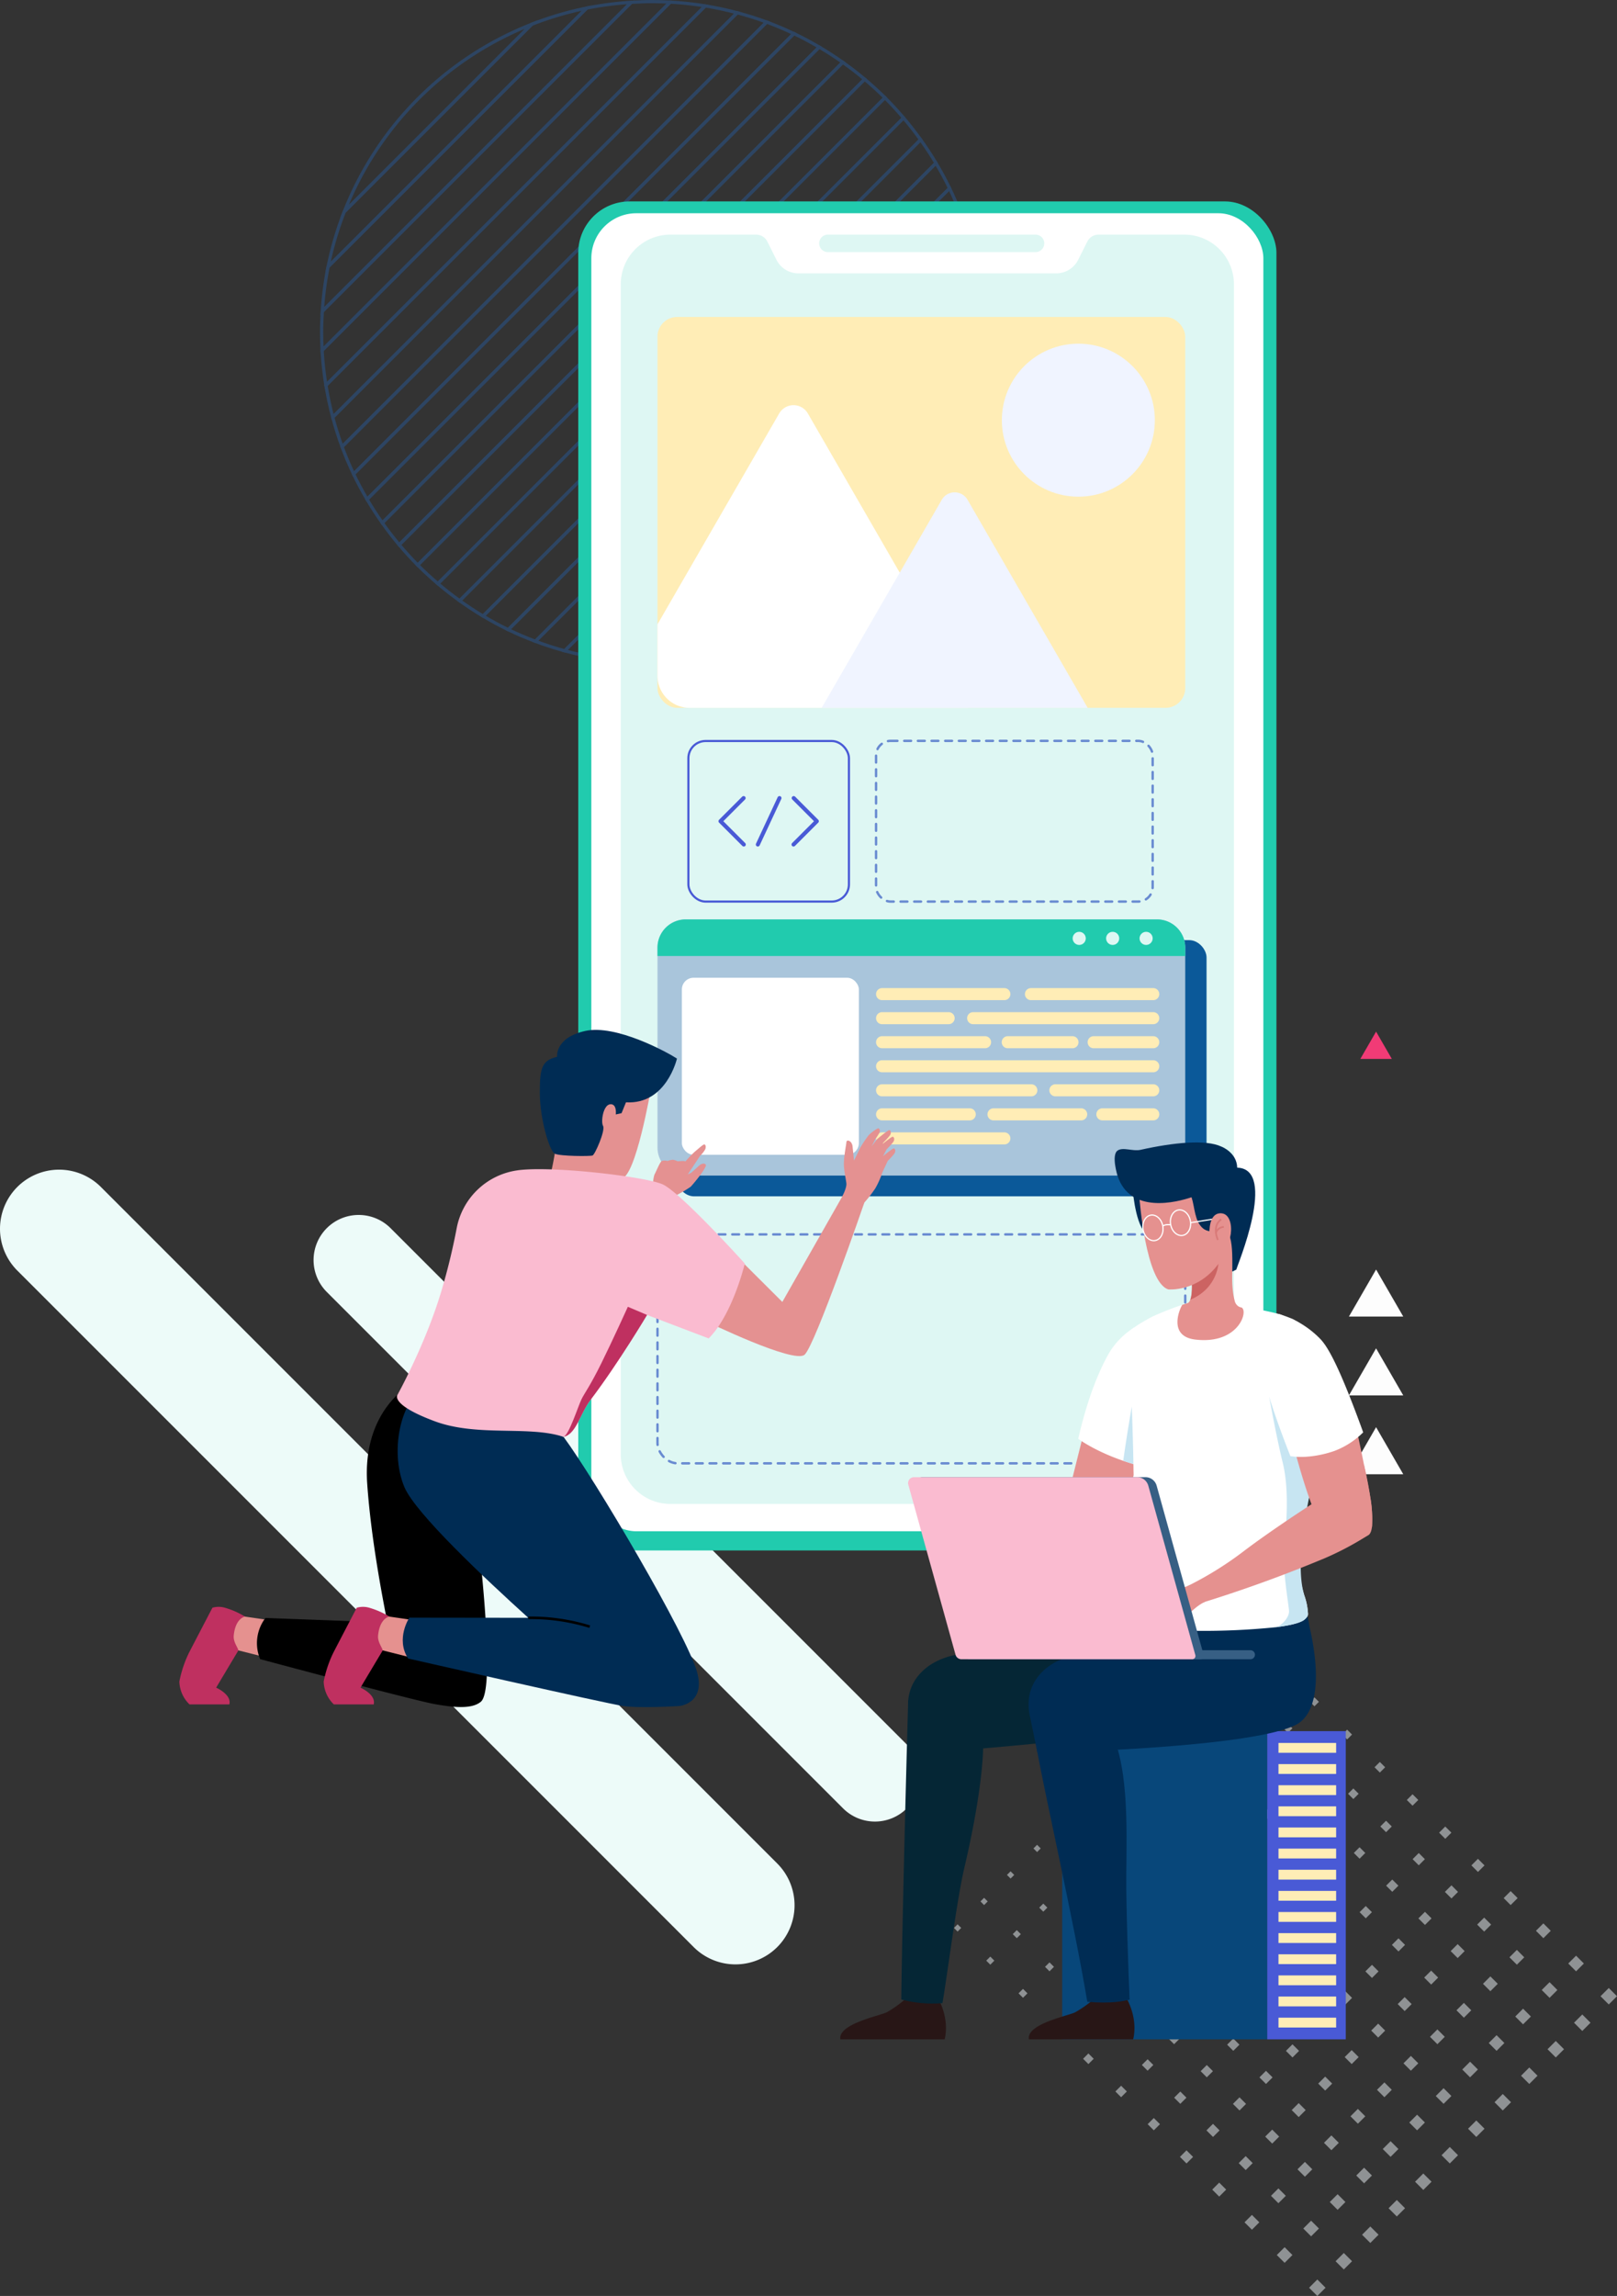 <svg xmlns="http://www.w3.org/2000/svg" width="543.966" height="772.205" viewBox="0 0 543.966 772.205">
  <rect x="0" y="0" width="543.966" height="772.205" fill="#333333" stroke="none"/>
  <g id="Grupo_895227" data-name="Grupo 895227" transform="translate(-138.345 -7651.828)">
    <g id="Grupo_895226" data-name="Grupo 895226">
      <g id="Grupo_880763" data-name="Grupo 880763" transform="translate(-756.655 6262.067)">
        <g id="Grupo_879317" data-name="Grupo 879317" transform="translate(895 2050.444) rotate(-90)">
          <path id="Trazado_601212" data-name="Trazado 601212" d="M261.467,33.937,33.937,261.467a19.878,19.878,0,0,1-28.114,0h0a19.88,19.88,0,0,1,0-28.114L233.352,5.823a19.88,19.88,0,0,1,28.114,0h0A19.88,19.88,0,0,1,261.467,33.937Z" fill="#edfbf9"/>
          <path id="Trazado_601213" data-name="Trazado 601213" d="M199.575,25.9,25.9,199.575a15.174,15.174,0,0,1-21.459,0h0a15.173,15.173,0,0,1,0-21.46L178.114,4.444a15.175,15.175,0,0,1,21.46,0h0A15.175,15.175,0,0,1,199.575,25.9Z" transform="translate(48.04 105.489)" fill="#edfbf9"/>
        </g>
        <g id="Grupo_873686" data-name="Grupo 873686" transform="translate(1003.192 1390.3)" opacity="0.502">
          <path id="Trazado_1" data-name="Trazado 1" d="M81.906-75.2-45.679,52.386q.886,5.472,2.293,10.756L92.662-72.906Q87.382-74.31,81.906-75.2Z" transform="translate(47.132 76.652)" fill="none" stroke="#275894" stroke-miterlimit="10" stroke-width="1.078"/>
          <path id="Trazado_2" data-name="Trazado 2" d="M92.853-72.715-43.195,63.333q1.344,5.054,3.134,9.915L102.768-69.581Q97.915-71.375,92.853-72.715Z" transform="translate(46.94 76.46)" fill="none" stroke="#275894" stroke-miterlimit="10" stroke-width="1.078"/>
          <path id="Trazado_3" data-name="Trazado 3" d="M137.61-48.491-18.971,108.09c1.984,2.357,4.054,4.639,6.226,6.823L144.433-42.265C142.249-44.436,139.967-46.507,137.61-48.491Z" transform="translate(45.073 74.593)" fill="none" stroke="#275894" stroke-miterlimit="10" stroke-width="1.078"/>
          <path id="Trazado_4" data-name="Trazado 4" d="M129.767-54.647l-154.9,154.9q2.694,3.8,5.682,7.367L137.135-48.966Q133.578-51.96,129.767-54.647Z" transform="translate(45.547 75.067)" fill="none" stroke="#275894" stroke-miterlimit="10" stroke-width="1.078"/>
          <path id="Trazado_5" data-name="Trazado 5" d="M112.528-65.12-35.6,83.008c1.387,2.913,2.911,5.746,4.537,8.512l152.1-152.1C118.274-62.209,115.44-63.733,112.528-65.12Z" transform="translate(46.355 75.875)" fill="none" stroke="#275894" stroke-miterlimit="10" stroke-width="1.078"/>
          <path id="Trazado_6" data-name="Trazado 6" d="M121.419-60.2-30.684,91.9q2.4,4.077,5.128,7.921l154.9-154.9Q125.495-57.8,121.419-60.2Z" transform="translate(45.976 75.496)" fill="none" stroke="#275894" stroke-miterlimit="10" stroke-width="1.078"/>
          <path id="Trazado_7" data-name="Trazado 7" d="M103.03-69.319-39.8,73.51q1.735,4.692,3.875,9.174L112.2-65.444Q107.723-67.577,103.03-69.319Z" transform="translate(46.678 76.198)" fill="none" stroke="#275894" stroke-miterlimit="10" stroke-width="1.078"/>
          <path id="Trazado_8" data-name="Trazado 8" d="M-38.97-5.484l63-63A111.455,111.455,0,0,0-38.97-5.484Z" transform="translate(46.614 76.134)" fill="none" stroke="#275894" stroke-miterlimit="10" stroke-width="1.078"/>
          <path id="Trazado_9" data-name="Trazado 9" d="M23.579-68.945l-63,63a110.174,110.174,0,0,0-5.459,18.508L42.088-74.4A110.213,110.213,0,0,0,23.579-68.945Z" transform="translate(47.07 76.59)" fill="none" stroke="#275894" stroke-miterlimit="10" stroke-width="1.078"/>
          <path id="Trazado_10" data-name="Trazado 10" d="M70.028-76.583-47.064,40.508A111.431,111.431,0,0,0-45.786,52.28L81.8-75.306A111.459,111.459,0,0,0,70.028-76.583Z" transform="translate(47.238 76.758)" fill="none" stroke="#275894" stroke-miterlimit="10" stroke-width="1.078"/>
          <path id="Trazado_11" data-name="Trazado 11" d="M63.9-76.773c-2.353,0-4.682.1-7,.242L-47.011,27.378c-.144,2.317-.242,4.646-.242,7,0,2.053.065,4.09.174,6.116L70.013-76.6C67.987-76.707,65.95-76.773,63.9-76.773Z" transform="translate(47.253 76.773)" fill="none" stroke="#275894" stroke-miterlimit="10" stroke-width="1.078"/>
          <path id="Trazado_12" data-name="Trazado 12" d="M41.925-74.567-45.047,12.405A111.2,111.2,0,0,0-46.991,27.4L56.917-76.511A111.347,111.347,0,0,0,41.925-74.567Z" transform="translate(47.233 76.753)" fill="none" stroke="#275894" stroke-miterlimit="10" stroke-width="1.078"/>
          <path id="Trazado_13" data-name="Trazado 13" d="M181.176,23.422,52.941,151.656a111.246,111.246,0,0,0,11.7,1.353L182.529,35.118A111.193,111.193,0,0,0,181.176,23.422Z" transform="translate(39.529 69.049)" fill="none" stroke="#275894" stroke-miterlimit="10" stroke-width="1.078"/>
          <path id="Trazado_14" data-name="Trazado 14" d="M183.747,43.078c0-2.348-.1-4.672-.241-6.983L65.614,153.986c2.312.144,4.636.241,6.983.241,2.011,0,4.006-.06,5.991-.165L183.582,49.068C183.687,47.084,183.747,45.088,183.747,43.078Z" transform="translate(38.552 68.072)" fill="none" stroke="#275894" stroke-miterlimit="10" stroke-width="1.078"/>
          <path id="Trazado_15" data-name="Trazado 15" d="M184.665,50.152,79.671,155.145a111.2,111.2,0,0,0,14.866-1.817l88.311-88.31A111.374,111.374,0,0,0,184.665,50.152Z" transform="translate(37.469 66.989)" fill="none" stroke="#275894" stroke-miterlimit="10" stroke-width="1.078"/>
          <path id="Trazado_16" data-name="Trazado 16" d="M184.09,66.26,95.779,154.57a110.257,110.257,0,0,0,18.1-5.056l65.15-65.149A110.459,110.459,0,0,0,184.09,66.26Z" transform="translate(36.227 65.747)" fill="none" stroke="#275894" stroke-miterlimit="10" stroke-width="1.078"/>
          <path id="Trazado_17" data-name="Trazado 17" d="M180.546,85.877,115.4,151.026A111.463,111.463,0,0,0,180.546,85.877Z" transform="translate(34.715 64.235)" fill="none" stroke="#275894" stroke-miterlimit="10" stroke-width="1.078"/>
          <path id="Trazado_18" data-name="Trazado 18" d="M177.925,11.837,41.357,148.406q5.248,1.434,10.691,2.357L180.283,22.529Q179.363,17.088,177.925,11.837Z" transform="translate(40.422 69.942)" fill="none" stroke="#275894" stroke-miterlimit="10" stroke-width="1.078"/>
          <path id="Trazado_19" data-name="Trazado 19" d="M158.118-26.455,3.065,128.6c2.549,1.829,5.17,3.562,7.874,5.175L163.293-18.581C161.681-21.285,159.947-23.906,158.118-26.455Z" transform="translate(43.374 72.894)" fill="none" stroke="#275894" stroke-miterlimit="10" stroke-width="1.078"/>
          <path id="Trazado_20" data-name="Trazado 20" d="M151.779-34.388-4.869,122.26q3.537,3.012,7.322,5.727L157.507-27.067Q154.792-30.849,151.779-34.388Z" transform="translate(43.986 73.506)" fill="none" stroke="#275894" stroke-miterlimit="10" stroke-width="1.078"/>
          <path id="Trazado_21" data-name="Trazado 21" d="M173.91,1.157,30.676,144.39q4.826,1.822,9.858,3.192L177.1,11.014Q175.728,5.987,173.91,1.157Z" transform="translate(41.246 70.766)" fill="none" stroke="#275894" stroke-miterlimit="10" stroke-width="1.078"/>
          <path id="Trazado_22" data-name="Trazado 22" d="M144.953-41.745-12.225,115.433c2.17,2.184,4.445,4.262,6.789,6.26L151.212-34.955C149.214-37.3,147.136-39.574,144.953-41.745Z" transform="translate(44.553 74.073)" fill="none" stroke="#275894" stroke-miterlimit="10" stroke-width="1.078"/>
          <path id="Trazado_23" data-name="Trazado 23" d="M169.237-8.746,20.773,139.717c2.973,1.44,6.027,2.735,9.14,3.909L173.147.394C171.972-2.72,170.676-5.774,169.237-8.746Z" transform="translate(42.009 71.529)" fill="none" stroke="#275894" stroke-miterlimit="10" stroke-width="1.078"/>
          <path id="Trazado_24" data-name="Trazado 24" d="M163.951-17.923,11.6,134.431c2.75,1.641,5.571,3.177,8.469,4.58L168.53-9.453C167.127-12.352,165.591-15.172,163.951-17.923Z" transform="translate(42.716 72.236)" fill="none" stroke="#275894" stroke-miterlimit="10" stroke-width="1.078"/>
        </g>
        <g id="Grupo_873687" data-name="Grupo 873687" transform="translate(1215.92 1938.92)">
          <g id="Grupo_68" data-name="Grupo 68" transform="translate(98.044 0)">
            <g id="Grupo_67" data-name="Grupo 67" transform="translate(0)">
              <rect id="Rectángulo_193" data-name="Rectángulo 193" width="3.921" height="3.921" transform="translate(119.458 122.23) rotate(-44.999)" fill="#8f9294"/>
              <rect id="Rectángulo_194" data-name="Rectángulo 194" width="3.721" height="3.721" transform="translate(108.598 111.229) rotate(-45)" fill="#8f9294"/>
              <rect id="Rectángulo_195" data-name="Rectángulo 195" width="3.521" height="3.521" transform="translate(97.738 100.228) rotate(-45)" fill="#8f9294"/>
              <rect id="Rectángulo_196" data-name="Rectángulo 196" width="3.322" height="3.322" transform="matrix(0.707, -0.707, 0.707, 0.707, 86.878, 89.227)" fill="#8f9294"/>
              <rect id="Rectángulo_197" data-name="Rectángulo 197" width="3.122" height="3.122" transform="translate(76.019 78.226) rotate(-45)" fill="#8f9294"/>
              <rect id="Rectángulo_198" data-name="Rectángulo 198" width="2.922" height="2.922" transform="matrix(0.707, -0.707, 0.707, 0.707, 65.159, 67.225)" fill="#8f9294"/>
              <rect id="Rectángulo_199" data-name="Rectángulo 199" width="2.723" height="2.723" transform="translate(54.299 56.224) rotate(-45)" fill="#8f9294"/>
              <rect id="Rectángulo_200" data-name="Rectángulo 200" width="2.523" height="2.523" transform="translate(43.439 45.223) rotate(-45.001)" fill="#8f9294"/>
              <rect id="Rectángulo_201" data-name="Rectángulo 201" width="2.324" height="2.324" transform="translate(32.579 34.222) rotate(-45)" fill="#8f9294"/>
              <rect id="Rectángulo_202" data-name="Rectángulo 202" width="2.124" height="2.124" transform="matrix(0.707, -0.707, 0.707, 0.707, 21.72, 23.222)" fill="#8f9294"/>
              <rect id="Rectángulo_203" data-name="Rectángulo 203" width="1.924" height="1.924" transform="translate(10.86 12.221) rotate(-45)" fill="#8f9294"/>
              <rect id="Rectángulo_204" data-name="Rectángulo 204" width="1.725" height="1.725" transform="matrix(0.707, -0.707, 0.707, 0.707, 0, 1.22)" fill="#8f9294"/>
            </g>
          </g>
          <g id="Grupo_70" data-name="Grupo 70" transform="translate(89.131 8.913)">
            <g id="Grupo_69" data-name="Grupo 69" transform="translate(0 0)">
              <rect id="Rectángulo_205" data-name="Rectángulo 205" width="3.921" height="3.921" transform="translate(119.458 122.23) rotate(-44.999)" fill="#8f9294"/>
              <rect id="Rectángulo_206" data-name="Rectángulo 206" width="3.721" height="3.721" transform="translate(108.598 111.229) rotate(-45)" fill="#8f9294"/>
              <rect id="Rectángulo_207" data-name="Rectángulo 207" width="3.521" height="3.521" transform="translate(97.738 100.228) rotate(-44.999)" fill="#8f9294"/>
              <rect id="Rectángulo_208" data-name="Rectángulo 208" width="3.322" height="3.322" transform="translate(86.878 89.227) rotate(-45)" fill="#8f9294"/>
              <rect id="Rectángulo_209" data-name="Rectángulo 209" width="3.122" height="3.122" transform="translate(76.019 78.226) rotate(-45)" fill="#8f9294"/>
              <rect id="Rectángulo_210" data-name="Rectángulo 210" width="2.922" height="2.922" transform="translate(65.159 67.225) rotate(-45)" fill="#8f9294"/>
              <rect id="Rectángulo_211" data-name="Rectángulo 211" width="2.723" height="2.723" transform="translate(54.299 56.224) rotate(-45)" fill="#8f9294"/>
              <rect id="Rectángulo_212" data-name="Rectángulo 212" width="2.523" height="2.523" transform="translate(43.439 45.223) rotate(-45)" fill="#8f9294"/>
              <rect id="Rectángulo_213" data-name="Rectángulo 213" width="2.324" height="2.324" transform="translate(32.579 34.222) rotate(-45)" fill="#8f9294"/>
              <rect id="Rectángulo_214" data-name="Rectángulo 214" width="2.124" height="2.124" transform="translate(21.72 23.221) rotate(-45)" fill="#8f9294"/>
              <rect id="Rectángulo_215" data-name="Rectángulo 215" width="1.924" height="1.924" transform="translate(10.86 12.221) rotate(-45)" fill="#8f9294"/>
              <rect id="Rectángulo_216" data-name="Rectángulo 216" width="1.725" height="1.725" transform="matrix(0.707, -0.707, 0.707, 0.707, 0, 1.22)" fill="#8f9294"/>
            </g>
          </g>
          <g id="Grupo_72" data-name="Grupo 72" transform="translate(80.218 17.826)">
            <g id="Grupo_71" data-name="Grupo 71" transform="translate(0 0)">
              <rect id="Rectángulo_217" data-name="Rectángulo 217" width="3.921" height="3.921" transform="translate(119.458 122.23) rotate(-44.999)" fill="#8f9294"/>
              <rect id="Rectángulo_218" data-name="Rectángulo 218" width="3.721" height="3.721" transform="translate(108.598 111.229) rotate(-44.999)" fill="#8f9294"/>
              <rect id="Rectángulo_219" data-name="Rectángulo 219" width="3.521" height="3.521" transform="translate(97.738 100.228) rotate(-44.999)" fill="#8f9294"/>
              <rect id="Rectángulo_220" data-name="Rectángulo 220" width="3.322" height="3.322" transform="matrix(0.707, -0.707, 0.707, 0.707, 86.878, 89.227)" fill="#8f9294"/>
              <rect id="Rectángulo_221" data-name="Rectángulo 221" width="3.122" height="3.122" transform="translate(76.019 78.226) rotate(-44.999)" fill="#8f9294"/>
              <rect id="Rectángulo_222" data-name="Rectángulo 222" width="2.923" height="2.923" transform="matrix(0.707, -0.707, 0.707, 0.707, 65.159, 67.225)" fill="#8f9294"/>
              <rect id="Rectángulo_223" data-name="Rectángulo 223" width="2.723" height="2.723" transform="matrix(0.707, -0.707, 0.707, 0.707, 54.299, 56.224)" fill="#8f9294"/>
              <rect id="Rectángulo_224" data-name="Rectángulo 224" width="2.523" height="2.523" transform="translate(43.439 45.223) rotate(-44.999)" fill="#8f9294"/>
              <rect id="Rectángulo_225" data-name="Rectángulo 225" width="2.324" height="2.324" transform="translate(32.579 34.222) rotate(-45)" fill="#8f9294"/>
              <rect id="Rectángulo_226" data-name="Rectángulo 226" width="2.124" height="2.124" transform="translate(21.72 23.221) rotate(-44.998)" fill="#8f9294"/>
              <rect id="Rectángulo_227" data-name="Rectángulo 227" width="1.924" height="1.924" transform="translate(10.86 12.221) rotate(-45)" fill="#8f9294"/>
              <rect id="Rectángulo_228" data-name="Rectángulo 228" width="1.725" height="1.725" transform="matrix(0.707, -0.707, 0.707, 0.707, 0, 1.22)" fill="#8f9294"/>
            </g>
          </g>
          <g id="Grupo_74" data-name="Grupo 74" transform="translate(71.305 26.739)">
            <g id="Grupo_73" data-name="Grupo 73" transform="translate(0 0)">
              <rect id="Rectángulo_229" data-name="Rectángulo 229" width="3.921" height="3.921" transform="translate(119.458 122.23) rotate(-45.001)" fill="#8f9294"/>
              <rect id="Rectángulo_230" data-name="Rectángulo 230" width="3.721" height="3.721" transform="translate(108.598 111.229) rotate(-45.001)" fill="#8f9294"/>
              <rect id="Rectángulo_231" data-name="Rectángulo 231" width="3.521" height="3.521" transform="translate(97.738 100.228) rotate(-45)" fill="#8f9294"/>
              <rect id="Rectángulo_232" data-name="Rectángulo 232" width="3.322" height="3.322" transform="matrix(0.707, -0.707, 0.707, 0.707, 86.878, 89.227)" fill="#8f9294"/>
              <rect id="Rectángulo_233" data-name="Rectángulo 233" width="3.122" height="3.122" transform="translate(76.019 78.226) rotate(-45)" fill="#8f9294"/>
              <rect id="Rectángulo_234" data-name="Rectángulo 234" width="2.923" height="2.923" transform="matrix(0.707, -0.707, 0.707, 0.707, 65.159, 67.225)" fill="#8f9294"/>
              <rect id="Rectángulo_235" data-name="Rectángulo 235" width="2.723" height="2.723" transform="translate(54.299 56.224) rotate(-45)" fill="#8f9294"/>
              <rect id="Rectángulo_236" data-name="Rectángulo 236" width="2.523" height="2.523" transform="translate(43.439 45.223) rotate(-45.001)" fill="#8f9294"/>
              <rect id="Rectángulo_237" data-name="Rectángulo 237" width="2.324" height="2.324" transform="translate(32.579 34.222) rotate(-45)" fill="#8f9294"/>
              <rect id="Rectángulo_238" data-name="Rectángulo 238" width="2.124" height="2.124" transform="translate(21.72 23.221) rotate(-45)" fill="#8f9294"/>
              <rect id="Rectángulo_239" data-name="Rectángulo 239" width="1.924" height="1.924" transform="translate(10.86 12.221) rotate(-45)" fill="#8f9294"/>
              <rect id="Rectángulo_240" data-name="Rectángulo 240" width="1.725" height="1.725" transform="translate(0 1.22) rotate(-44.998)" fill="#8f9294"/>
            </g>
          </g>
          <g id="Grupo_76" data-name="Grupo 76" transform="translate(62.392 35.653)">
            <g id="Grupo_75" data-name="Grupo 75" transform="translate(0 0)">
              <rect id="Rectángulo_241" data-name="Rectángulo 241" width="3.921" height="3.921" transform="translate(119.458 122.23) rotate(-45.001)" fill="#8f9294"/>
              <rect id="Rectángulo_242" data-name="Rectángulo 242" width="3.721" height="3.721" transform="translate(108.598 111.229) rotate(-45.001)" fill="#8f9294"/>
              <rect id="Rectángulo_243" data-name="Rectángulo 243" width="3.521" height="3.521" transform="translate(97.738 100.228) rotate(-45)" fill="#8f9294"/>
              <rect id="Rectángulo_244" data-name="Rectángulo 244" width="3.322" height="3.322" transform="matrix(0.707, -0.707, 0.707, 0.707, 86.878, 89.227)" fill="#8f9294"/>
              <rect id="Rectángulo_245" data-name="Rectángulo 245" width="3.122" height="3.122" transform="translate(76.019 78.226) rotate(-45)" fill="#8f9294"/>
              <rect id="Rectángulo_246" data-name="Rectángulo 246" width="2.923" height="2.923" transform="translate(65.159 67.225) rotate(-45.001)" fill="#8f9294"/>
              <rect id="Rectángulo_247" data-name="Rectángulo 247" width="2.723" height="2.723" transform="translate(54.299 56.224) rotate(-45)" fill="#8f9294"/>
              <rect id="Rectángulo_248" data-name="Rectángulo 248" width="2.523" height="2.523" transform="translate(43.439 45.223) rotate(-45.001)" fill="#8f9294"/>
              <rect id="Rectángulo_249" data-name="Rectángulo 249" width="2.324" height="2.324" transform="translate(32.579 34.222) rotate(-45)" fill="#8f9294"/>
              <rect id="Rectángulo_250" data-name="Rectángulo 250" width="2.124" height="2.124" transform="matrix(0.707, -0.707, 0.707, 0.707, 21.72, 23.222)" fill="#8f9294"/>
              <rect id="Rectángulo_251" data-name="Rectángulo 251" width="1.924" height="1.924" transform="translate(10.86 12.22) rotate(-45)" fill="#8f9294"/>
              <rect id="Rectángulo_252" data-name="Rectángulo 252" width="1.725" height="1.725" transform="matrix(0.707, -0.707, 0.707, 0.707, 0, 1.22)" fill="#8f9294"/>
            </g>
          </g>
          <g id="Grupo_78" data-name="Grupo 78" transform="translate(53.479 44.566)">
            <g id="Grupo_77" data-name="Grupo 77" transform="translate(0 0)">
              <rect id="Rectángulo_253" data-name="Rectángulo 253" width="3.921" height="3.921" transform="translate(119.458 122.23) rotate(-45)" fill="#8f9294"/>
              <rect id="Rectángulo_254" data-name="Rectángulo 254" width="3.721" height="3.721" transform="translate(108.598 111.229) rotate(-45)" fill="#8f9294"/>
              <rect id="Rectángulo_255" data-name="Rectángulo 255" width="3.521" height="3.521" transform="translate(97.738 100.228) rotate(-45.001)" fill="#8f9294"/>
              <rect id="Rectángulo_256" data-name="Rectángulo 256" width="3.322" height="3.322" transform="matrix(0.707, -0.707, 0.707, 0.707, 86.878, 89.227)" fill="#8f9294"/>
              <rect id="Rectángulo_257" data-name="Rectángulo 257" width="3.122" height="3.122" transform="matrix(0.707, -0.707, 0.707, 0.707, 76.019, 78.226)" fill="#8f9294"/>
              <rect id="Rectángulo_258" data-name="Rectángulo 258" width="2.922" height="2.922" transform="matrix(0.707, -0.707, 0.707, 0.707, 65.159, 67.225)" fill="#8f9294"/>
              <rect id="Rectángulo_259" data-name="Rectángulo 259" width="2.723" height="2.723" transform="translate(54.299 56.224) rotate(-45)" fill="#8f9294"/>
              <rect id="Rectángulo_260" data-name="Rectángulo 260" width="2.523" height="2.523" transform="translate(43.439 45.223) rotate(-45.001)" fill="#8f9294"/>
              <rect id="Rectángulo_261" data-name="Rectángulo 261" width="2.324" height="2.324" transform="translate(32.579 34.222) rotate(-45)" fill="#8f9294"/>
              <rect id="Rectángulo_262" data-name="Rectángulo 262" width="2.124" height="2.124" transform="matrix(0.707, -0.707, 0.707, 0.707, 21.72, 23.221)" fill="#8f9294"/>
              <rect id="Rectángulo_263" data-name="Rectángulo 263" width="1.924" height="1.924" transform="translate(10.86 12.221) rotate(-45)" fill="#8f9294"/>
              <rect id="Rectángulo_264" data-name="Rectángulo 264" width="1.725" height="1.725" transform="matrix(0.707, -0.707, 0.707, 0.707, 0, 1.22)" fill="#8f9294"/>
            </g>
          </g>
          <g id="Grupo_80" data-name="Grupo 80" transform="translate(44.566 53.479)">
            <g id="Grupo_79" data-name="Grupo 79" transform="translate(0 0)">
              <rect id="Rectángulo_265" data-name="Rectángulo 265" width="3.921" height="3.921" transform="translate(119.458 122.23) rotate(-44.999)" fill="#8f9294"/>
              <rect id="Rectángulo_266" data-name="Rectángulo 266" width="3.721" height="3.721" transform="translate(108.598 111.229) rotate(-45)" fill="#8f9294"/>
              <rect id="Rectángulo_267" data-name="Rectángulo 267" width="3.521" height="3.521" transform="translate(97.738 100.228) rotate(-44.999)" fill="#8f9294"/>
              <rect id="Rectángulo_268" data-name="Rectángulo 268" width="3.322" height="3.322" transform="translate(86.878 89.227) rotate(-45)" fill="#8f9294"/>
              <rect id="Rectángulo_269" data-name="Rectángulo 269" width="3.122" height="3.122" transform="translate(76.018 78.226) rotate(-44.999)" fill="#8f9294"/>
              <rect id="Rectángulo_270" data-name="Rectángulo 270" width="2.922" height="2.922" transform="matrix(0.707, -0.707, 0.707, 0.707, 65.159, 67.225)" fill="#8f9294"/>
              <rect id="Rectángulo_271" data-name="Rectángulo 271" width="2.723" height="2.723" transform="matrix(0.707, -0.707, 0.707, 0.707, 54.299, 56.224)" fill="#8f9294"/>
              <rect id="Rectángulo_272" data-name="Rectángulo 272" width="2.523" height="2.523" transform="translate(43.439 45.223) rotate(-45.001)" fill="#8f9294"/>
              <rect id="Rectángulo_273" data-name="Rectángulo 273" width="2.324" height="2.324" transform="translate(32.579 34.222) rotate(-45)" fill="#8f9294"/>
              <rect id="Rectángulo_274" data-name="Rectángulo 274" width="2.124" height="2.124" transform="translate(21.72 23.221) rotate(-45.002)" fill="#8f9294"/>
              <rect id="Rectángulo_275" data-name="Rectángulo 275" width="1.924" height="1.924" transform="translate(10.86 12.221) rotate(-45)" fill="#8f9294"/>
              <rect id="Rectángulo_276" data-name="Rectángulo 276" width="1.725" height="1.725" transform="matrix(0.707, -0.707, 0.707, 0.707, 0, 1.22)" fill="#8f9294"/>
            </g>
          </g>
          <g id="Grupo_82" data-name="Grupo 82" transform="translate(35.652 62.392)">
            <g id="Grupo_81" data-name="Grupo 81" transform="translate(0 0)">
              <rect id="Rectángulo_277" data-name="Rectángulo 277" width="3.921" height="3.921" transform="translate(119.458 122.23) rotate(-44.999)" fill="#8f9294"/>
              <rect id="Rectángulo_278" data-name="Rectángulo 278" width="3.721" height="3.721" transform="translate(108.598 111.229) rotate(-45)" fill="#8f9294"/>
              <rect id="Rectángulo_279" data-name="Rectángulo 279" width="3.521" height="3.521" transform="translate(97.738 100.228) rotate(-44.999)" fill="#8f9294"/>
              <rect id="Rectángulo_280" data-name="Rectángulo 280" width="3.322" height="3.322" transform="translate(86.878 89.227) rotate(-45)" fill="#8f9294"/>
              <rect id="Rectángulo_281" data-name="Rectángulo 281" width="3.122" height="3.122" transform="translate(76.019 78.226) rotate(-44.999)" fill="#8f9294"/>
              <rect id="Rectángulo_282" data-name="Rectángulo 282" width="2.922" height="2.922" transform="translate(65.159 67.225) rotate(-45)" fill="#8f9294"/>
              <rect id="Rectángulo_283" data-name="Rectángulo 283" width="2.723" height="2.723" transform="matrix(0.707, -0.707, 0.707, 0.707, 54.299, 56.224)" fill="#8f9294"/>
              <rect id="Rectángulo_284" data-name="Rectángulo 284" width="2.523" height="2.523" transform="translate(43.439 45.223) rotate(-45)" fill="#8f9294"/>
              <rect id="Rectángulo_285" data-name="Rectángulo 285" width="2.324" height="2.324" transform="translate(32.579 34.222) rotate(-45)" fill="#8f9294"/>
              <rect id="Rectángulo_286" data-name="Rectángulo 286" width="2.124" height="2.124" transform="translate(21.72 23.221) rotate(-45)" fill="#8f9294"/>
              <rect id="Rectángulo_287" data-name="Rectángulo 287" width="1.924" height="1.924" transform="translate(10.86 12.221) rotate(-45)" fill="#8f9294"/>
              <rect id="Rectángulo_288" data-name="Rectángulo 288" width="1.725" height="1.725" transform="matrix(0.707, -0.707, 0.707, 0.707, 0, 1.22)" fill="#8f9294"/>
            </g>
          </g>
          <g id="Grupo_84" data-name="Grupo 84" transform="translate(26.739 71.305)">
            <g id="Grupo_83" data-name="Grupo 83" transform="translate(0 0)">
              <rect id="Rectángulo_289" data-name="Rectángulo 289" width="3.921" height="3.921" transform="translate(119.458 122.23) rotate(-44.999)" fill="#8f9294"/>
              <rect id="Rectángulo_290" data-name="Rectángulo 290" width="3.721" height="3.721" transform="translate(108.598 111.229) rotate(-44.999)" fill="#8f9294"/>
              <rect id="Rectángulo_291" data-name="Rectángulo 291" width="3.521" height="3.521" transform="translate(97.738 100.228) rotate(-44.999)" fill="#8f9294"/>
              <rect id="Rectángulo_292" data-name="Rectángulo 292" width="3.322" height="3.322" transform="matrix(0.707, -0.707, 0.707, 0.707, 86.878, 89.227)" fill="#8f9294"/>
              <rect id="Rectángulo_293" data-name="Rectángulo 293" width="3.122" height="3.122" transform="translate(76.019 78.226) rotate(-44.999)" fill="#8f9294"/>
              <rect id="Rectángulo_294" data-name="Rectángulo 294" width="2.923" height="2.923" transform="matrix(0.707, -0.707, 0.707, 0.707, 65.159, 67.225)" fill="#8f9294"/>
              <rect id="Rectángulo_295" data-name="Rectángulo 295" width="2.723" height="2.723" transform="matrix(0.707, -0.707, 0.707, 0.707, 54.299, 56.224)" fill="#8f9294"/>
              <rect id="Rectángulo_296" data-name="Rectángulo 296" width="2.523" height="2.523" transform="translate(43.439 45.223) rotate(-44.999)" fill="#8f9294"/>
              <rect id="Rectángulo_297" data-name="Rectángulo 297" width="2.324" height="2.324" transform="matrix(0.707, -0.707, 0.707, 0.707, 32.579, 34.222)" fill="#8f9294"/>
              <rect id="Rectángulo_298" data-name="Rectángulo 298" width="2.124" height="2.124" transform="translate(21.72 23.221) rotate(-44.998)" fill="#8f9294"/>
              <rect id="Rectángulo_299" data-name="Rectángulo 299" width="1.924" height="1.924" transform="translate(10.86 12.22) rotate(-44.998)" fill="#8f9294"/>
              <rect id="Rectángulo_300" data-name="Rectángulo 300" width="1.725" height="1.725" transform="translate(0 1.22) rotate(-44.998)" fill="#8f9294"/>
            </g>
          </g>
          <g id="Grupo_86" data-name="Grupo 86" transform="translate(17.826 80.218)">
            <g id="Grupo_85" data-name="Grupo 85" transform="translate(0 0)">
              <rect id="Rectángulo_301" data-name="Rectángulo 301" width="3.921" height="3.921" transform="matrix(0.707, -0.707, 0.707, 0.707, 119.458, 122.23)" fill="#8f9294"/>
              <rect id="Rectángulo_302" data-name="Rectángulo 302" width="3.721" height="3.721" transform="translate(108.598 111.229) rotate(-45.001)" fill="#8f9294"/>
              <rect id="Rectángulo_303" data-name="Rectángulo 303" width="3.521" height="3.521" transform="translate(97.738 100.228) rotate(-45.001)" fill="#8f9294"/>
              <rect id="Rectángulo_304" data-name="Rectángulo 304" width="3.322" height="3.322" transform="matrix(0.707, -0.707, 0.707, 0.707, 86.878, 89.227)" fill="#8f9294"/>
              <rect id="Rectángulo_305" data-name="Rectángulo 305" width="3.122" height="3.122" transform="translate(76.019 78.226) rotate(-45)" fill="#8f9294"/>
              <rect id="Rectángulo_306" data-name="Rectángulo 306" width="2.923" height="2.923" transform="translate(65.159 67.225) rotate(-45.001)" fill="#8f9294"/>
              <rect id="Rectángulo_307" data-name="Rectángulo 307" width="2.723" height="2.723" transform="translate(54.299 56.224) rotate(-45)" fill="#8f9294"/>
              <rect id="Rectángulo_308" data-name="Rectángulo 308" width="2.523" height="2.523" transform="translate(43.439 45.223) rotate(-45.001)" fill="#8f9294"/>
              <rect id="Rectángulo_309" data-name="Rectángulo 309" width="2.324" height="2.324" transform="translate(32.579 34.222) rotate(-45)" fill="#8f9294"/>
              <rect id="Rectángulo_310" data-name="Rectángulo 310" width="2.124" height="2.124" transform="translate(21.72 23.222) rotate(-45)" fill="#8f9294"/>
              <rect id="Rectángulo_311" data-name="Rectángulo 311" width="1.924" height="1.924" transform="translate(10.86 12.221) rotate(-45)" fill="#8f9294"/>
              <rect id="Rectángulo_312" data-name="Rectángulo 312" width="1.725" height="1.725" transform="translate(0 1.22) rotate(-45)" fill="#8f9294"/>
            </g>
          </g>
          <g id="Grupo_88" data-name="Grupo 88" transform="translate(8.913 89.131)">
            <g id="Grupo_87" data-name="Grupo 87" transform="translate(0 0)">
              <rect id="Rectángulo_313" data-name="Rectángulo 313" width="3.921" height="3.921" transform="translate(119.458 122.23) rotate(-45)" fill="#8f9294"/>
              <rect id="Rectángulo_314" data-name="Rectángulo 314" width="3.721" height="3.721" transform="translate(108.598 111.229) rotate(-45)" fill="#8f9294"/>
              <rect id="Rectángulo_315" data-name="Rectángulo 315" width="3.521" height="3.521" transform="translate(97.738 100.228) rotate(-45)" fill="#8f9294"/>
              <rect id="Rectángulo_316" data-name="Rectángulo 316" width="3.322" height="3.322" transform="matrix(0.707, -0.707, 0.707, 0.707, 86.878, 89.227)" fill="#8f9294"/>
              <rect id="Rectángulo_317" data-name="Rectángulo 317" width="3.122" height="3.122" transform="translate(76.018 78.226) rotate(-45.001)" fill="#8f9294"/>
              <rect id="Rectángulo_318" data-name="Rectángulo 318" width="2.923" height="2.923" transform="matrix(0.707, -0.707, 0.707, 0.707, 65.159, 67.225)" fill="#8f9294"/>
              <rect id="Rectángulo_319" data-name="Rectángulo 319" width="2.723" height="2.723" transform="translate(54.299 56.224) rotate(-45)" fill="#8f9294"/>
              <rect id="Rectángulo_320" data-name="Rectángulo 320" width="2.523" height="2.523" transform="translate(43.439 45.223) rotate(-45.001)" fill="#8f9294"/>
              <rect id="Rectángulo_321" data-name="Rectángulo 321" width="2.324" height="2.324" transform="translate(32.579 34.222) rotate(-45)" fill="#8f9294"/>
              <rect id="Rectángulo_322" data-name="Rectángulo 322" width="2.124" height="2.124" transform="matrix(0.707, -0.707, 0.707, 0.707, 21.72, 23.221)" fill="#8f9294"/>
              <rect id="Rectángulo_323" data-name="Rectángulo 323" width="1.924" height="1.924" transform="translate(10.86 12.221) rotate(-45)" fill="#8f9294"/>
              <rect id="Rectángulo_324" data-name="Rectángulo 324" width="1.725" height="1.725" transform="matrix(0.707, -0.707, 0.707, 0.707, 0, 1.22)" fill="#8f9294"/>
            </g>
          </g>
          <g id="Grupo_90" data-name="Grupo 90" transform="translate(0 98.044)">
            <g id="Grupo_89" data-name="Grupo 89" transform="translate(0 0)">
              <rect id="Rectángulo_325" data-name="Rectángulo 325" width="3.921" height="3.921" transform="translate(119.458 122.23) rotate(-45)" fill="#8f9294"/>
              <rect id="Rectángulo_326" data-name="Rectángulo 326" width="3.721" height="3.721" transform="translate(108.598 111.229) rotate(-45)" fill="#8f9294"/>
              <rect id="Rectángulo_327" data-name="Rectángulo 327" width="3.521" height="3.521" transform="translate(97.738 100.228) rotate(-45)" fill="#8f9294"/>
              <rect id="Rectángulo_328" data-name="Rectángulo 328" width="3.322" height="3.322" transform="translate(86.878 89.227) rotate(-45)" fill="#8f9294"/>
              <rect id="Rectángulo_329" data-name="Rectángulo 329" width="3.122" height="3.122" transform="translate(76.019 78.226) rotate(-45)" fill="#8f9294"/>
              <rect id="Rectángulo_330" data-name="Rectángulo 330" width="2.922" height="2.922" transform="translate(65.159 67.225) rotate(-45)" fill="#8f9294"/>
              <rect id="Rectángulo_331" data-name="Rectángulo 331" width="2.723" height="2.723" transform="matrix(0.707, -0.707, 0.707, 0.707, 54.299, 56.224)" fill="#8f9294"/>
              <rect id="Rectángulo_332" data-name="Rectángulo 332" width="2.523" height="2.523" transform="translate(43.439 45.223) rotate(-45.001)" fill="#8f9294"/>
              <rect id="Rectángulo_333" data-name="Rectángulo 333" width="2.324" height="2.324" transform="translate(32.579 34.222) rotate(-45.002)" fill="#8f9294"/>
              <rect id="Rectángulo_334" data-name="Rectángulo 334" width="2.124" height="2.124" transform="translate(21.72 23.221) rotate(-45.002)" fill="#8f9294"/>
              <rect id="Rectángulo_335" data-name="Rectángulo 335" width="1.924" height="1.924" transform="matrix(0.707, -0.707, 0.707, 0.707, 10.86, 12.221)" fill="#8f9294"/>
              <rect id="Rectángulo_336" data-name="Rectángulo 336" width="1.725" height="1.725" transform="matrix(0.707, -0.707, 0.707, 0.707, 0, 1.22)" fill="#8f9294"/>
            </g>
          </g>
        </g>
        <g id="Grupo_879320" data-name="Grupo 879320" transform="translate(1348.782 1736.728)">
          <path id="Trazado_34" data-name="Trazado 34" d="M696.457,390.082l-9.14,15.83H705.6Z" transform="translate(-687.318 -257.043)" fill="#fdfdfd"/>
          <path id="Trazado_35" data-name="Trazado 35" d="M696.457,361.354l-9.14,15.83H705.6Z" transform="translate(-687.318 -254.828)" fill="#fdfdfd"/>
          <path id="Trazado_36" data-name="Trazado 36" d="M696.457,332.626l-9.14,15.83H705.6Z" transform="translate(-687.318 -252.614)" fill="#fdfdfd"/>
          <path id="Trazado_37" data-name="Trazado 37" d="M696.778,245.931l-5.3,9.184h10.6Z" transform="translate(-687.638 -245.931)" fill="#f13b76"/>
        </g>
      </g>
      <g id="Grupo_894987" data-name="Grupo 894987" transform="translate(-264.427 6618.895)">
        <g id="Grupo_894975" data-name="Grupo 894975" transform="translate(597.301 1100.68)">
          <g id="Grupo_894967" data-name="Grupo 894967">
            <rect id="Rectángulo_302234" data-name="Rectángulo 302234" width="234.868" height="453.718" rx="17.275" fill="#21cbae"/>
            <rect id="Rectángulo_302235" data-name="Rectángulo 302235" width="226.073" height="443.297" rx="15.132" transform="translate(4.398 3.973)" fill="#fff"/>
            <path id="Trazado_623211" data-name="Trazado 623211" d="M760.447,1124.237v393.49a16.71,16.71,0,0,1-16.711,16.711H570.876a16.71,16.71,0,0,1-16.709-16.711v-393.49a16.71,16.71,0,0,1,16.709-16.711H599.7a4.225,4.225,0,0,1,3.778,2.333l3.061,6.112a8.259,8.259,0,0,0,7.4,4.585h86.72a8.257,8.257,0,0,0,7.4-4.585l3.061-6.112a4.229,4.229,0,0,1,3.78-2.333h28.825A16.711,16.711,0,0,1,760.447,1124.237Z" transform="translate(-539.872 -1096.363)" fill="#def7f3"/>
            <path id="Trazado_623212" data-name="Trazado 623212" d="M667.887,1113.408H598.04a2.94,2.94,0,0,1-2.94-2.94h0a2.941,2.941,0,0,1,2.94-2.942h69.847a2.941,2.941,0,0,1,2.94,2.942h0A2.939,2.939,0,0,1,667.887,1113.408Z" transform="translate(-514.059 -1096.363)" fill="#def7f3"/>
          </g>
          <rect id="Rectángulo_302236" data-name="Rectángulo 302236" width="177.537" height="76.993" rx="6.78" transform="translate(26.654 347.424)" fill="none" stroke="#698bd1" stroke-linecap="round" stroke-linejoin="round" stroke-width="0.809" stroke-dasharray="2.296"/>
          <rect id="Rectángulo_302237" data-name="Rectángulo 302237" width="93.051" height="54.056" rx="4.891" transform="translate(100.181 181.428)" fill="none" stroke="#698bd1" stroke-linecap="round" stroke-linejoin="round" stroke-width="0.809" stroke-dasharray="2.296"/>
          <g id="Grupo_894971" data-name="Grupo 894971" transform="translate(26.653 241.48)">
            <rect id="Rectángulo_302238" data-name="Rectángulo 302238" width="178.242" height="86.166" rx="5.827" transform="translate(6.463 6.971)" fill="#0b5999"/>
            <path id="Trazado_623213" data-name="Trazado 623213" d="M739.283,1258.257v67.2a9.477,9.477,0,0,1-9.487,9.474H571.233a9.478,9.478,0,0,1-9.487-9.474v-67.2a9.489,9.489,0,0,1,9.487-9.487H729.8A9.488,9.488,0,0,1,739.283,1258.257Z" transform="translate(-561.746 -1248.77)" fill="#a9c5db"/>
            <rect id="Rectángulo_302239" data-name="Rectángulo 302239" width="59.541" height="59.541" rx="3.933" transform="translate(8.203 19.619)" fill="#fff"/>
            <g id="Grupo_894968" data-name="Grupo 894968" transform="translate(73.527 23.101)">
              <path id="Trazado_623214" data-name="Trazado 623214" d="M650,1266.989H608.862a2.025,2.025,0,0,1-2.025-2.025h0a2.026,2.026,0,0,1,2.025-2.027H650a2.028,2.028,0,0,1,2.027,2.027h0A2.027,2.027,0,0,1,650,1266.989Z" transform="translate(-606.837 -1262.937)" fill="#ffedb6"/>
              <path id="Trazado_623215" data-name="Trazado 623215" d="M631.256,1271.948H608.862a2.025,2.025,0,0,1-2.025-2.025h0a2.025,2.025,0,0,1,2.025-2.025h22.394a2.025,2.025,0,0,1,2.025,2.025h0A2.025,2.025,0,0,1,631.256,1271.948Z" transform="translate(-606.837 -1259.809)" fill="#ffedb6"/>
              <path id="Trazado_623216" data-name="Trazado 623216" d="M688.242,1271.948H627.649a2.025,2.025,0,0,1-2.025-2.025h0a2.025,2.025,0,0,1,2.025-2.025h60.593a2.027,2.027,0,0,1,2.027,2.025h0A2.027,2.027,0,0,1,688.242,1271.948Z" transform="translate(-594.989 -1259.809)" fill="#ffedb6"/>
              <path id="Trazado_623217" data-name="Trazado 623217" d="M643.51,1276.907H608.862a2.025,2.025,0,0,1-2.025-2.025h0a2.025,2.025,0,0,1,2.025-2.025H643.51a2.025,2.025,0,0,1,2.025,2.025h0A2.025,2.025,0,0,1,643.51,1276.907Z" transform="translate(-606.837 -1256.681)" fill="#ffedb6"/>
              <path id="Trazado_623218" data-name="Trazado 623218" d="M656.569,1276.907h-21.78a2.025,2.025,0,0,1-2.025-2.025h0a2.025,2.025,0,0,1,2.025-2.025h21.78a2.025,2.025,0,0,1,2.025,2.025h0A2.025,2.025,0,0,1,656.569,1276.907Z" transform="translate(-590.487 -1256.681)" fill="#ffedb6"/>
              <path id="Trazado_623219" data-name="Trazado 623219" d="M672.565,1276.907H652.508a2.025,2.025,0,0,1-2.025-2.025h0a2.025,2.025,0,0,1,2.025-2.025h20.057a2.026,2.026,0,0,1,2.027,2.025h0A2.026,2.026,0,0,1,672.565,1276.907Z" transform="translate(-579.312 -1256.681)" fill="#ffedb6"/>
              <path id="Trazado_623220" data-name="Trazado 623220" d="M700.09,1281.868H608.862a2.025,2.025,0,0,1-2.025-2.025h0a2.025,2.025,0,0,1,2.025-2.027H700.09a2.027,2.027,0,0,1,2.027,2.027h0A2.026,2.026,0,0,1,700.09,1281.868Z" transform="translate(-606.837 -1253.554)" fill="#ffedb6"/>
              <path id="Trazado_623221" data-name="Trazado 623221" d="M659.071,1286.826H608.862a2.025,2.025,0,0,1-2.025-2.025h0a2.025,2.025,0,0,1,2.025-2.025h50.209a2.025,2.025,0,0,1,2.025,2.025h0A2.025,2.025,0,0,1,659.071,1286.826Z" transform="translate(-606.837 -1250.426)" fill="#ffedb6"/>
              <path id="Trazado_623222" data-name="Trazado 623222" d="M677.541,1286.826H644.617a2.025,2.025,0,0,1-2.025-2.025h0a2.025,2.025,0,0,1,2.025-2.025h32.924a2.026,2.026,0,0,1,2.027,2.025h0A2.026,2.026,0,0,1,677.541,1286.826Z" transform="translate(-584.289 -1250.426)" fill="#ffedb6"/>
              <path id="Trazado_623223" data-name="Trazado 623223" d="M638.362,1291.786h-29.5a2.025,2.025,0,0,1-2.025-2.025h0a2.025,2.025,0,0,1,2.025-2.025h29.5a2.026,2.026,0,0,1,2.027,2.025h0A2.027,2.027,0,0,1,638.362,1291.786Z" transform="translate(-606.837 -1247.298)" fill="#ffedb6"/>
              <path id="Trazado_623224" data-name="Trazado 623224" d="M661.35,1291.786h-29.5a2.025,2.025,0,0,1-2.025-2.025h0a2.025,2.025,0,0,1,2.025-2.025h29.5a2.025,2.025,0,0,1,2.025,2.025h0A2.025,2.025,0,0,1,661.35,1291.786Z" transform="translate(-592.34 -1247.298)" fill="#ffedb6"/>
              <path id="Trazado_623225" data-name="Trazado 623225" d="M671.428,1291.786H654.311a2.025,2.025,0,0,1-2.025-2.025h0a2.025,2.025,0,0,1,2.025-2.025h17.117a2.026,2.026,0,0,1,2.027,2.025h0A2.026,2.026,0,0,1,671.428,1291.786Z" transform="translate(-578.175 -1247.298)" fill="#ffedb6"/>
              <path id="Trazado_623226" data-name="Trazado 623226" d="M650,1296.747H608.862a2.026,2.026,0,0,1-2.025-2.027h0a2.025,2.025,0,0,1,2.025-2.025H650a2.027,2.027,0,0,1,2.027,2.025h0A2.027,2.027,0,0,1,650,1296.747Z" transform="translate(-606.837 -1244.17)" fill="#ffedb6"/>
              <path id="Trazado_623227" data-name="Trazado 623227" d="M680.719,1266.989H639.578a2.025,2.025,0,0,1-2.025-2.025h0a2.026,2.026,0,0,1,2.025-2.027h41.141a2.028,2.028,0,0,1,2.027,2.027h0A2.027,2.027,0,0,1,680.719,1266.989Z" transform="translate(-587.466 -1262.937)" fill="#ffedb6"/>
            </g>
            <g id="Grupo_894970" data-name="Grupo 894970">
              <path id="Trazado_623228" data-name="Trazado 623228" d="M739.283,1258.257v2.824H561.746v-2.824a9.489,9.489,0,0,1,9.487-9.487H729.8A9.488,9.488,0,0,1,739.283,1258.257Z" transform="translate(-561.746 -1248.77)" fill="#21cbae"/>
              <g id="Grupo_894969" data-name="Grupo 894969" transform="translate(139.675 4.178)">
                <path id="Trazado_623229" data-name="Trazado 623229" d="M651.8,1253.532a2.2,2.2,0,1,1-2.2-2.2A2.2,2.2,0,0,1,651.8,1253.532Z" transform="translate(-647.403 -1251.332)" fill="#def7f3"/>
                <path id="Trazado_623230" data-name="Trazado 623230" d="M658.7,1253.532a2.2,2.2,0,1,1-2.2-2.2A2.2,2.2,0,0,1,658.7,1253.532Z" transform="translate(-643.052 -1251.332)" fill="#def7f3"/>
                <path id="Trazado_623231" data-name="Trazado 623231" d="M665.6,1253.532a2.2,2.2,0,1,1-2.2-2.2A2.2,2.2,0,0,1,665.6,1253.532Z" transform="translate(-638.7 -1251.332)" fill="#def7f3"/>
              </g>
            </g>
          </g>
          <g id="Grupo_894973" data-name="Grupo 894973" transform="translate(37.047 181.477)">
            <rect id="Rectángulo_302240" data-name="Rectángulo 302240" width="54.007" height="54.007" rx="5.786" fill="none" stroke="#495ad6" stroke-miterlimit="10" stroke-width="0.725"/>
            <g id="Grupo_894972" data-name="Grupo 894972" transform="translate(10.798 19.192)">
              <path id="Trazado_623232" data-name="Trazado 623232" d="M582.523,1223.742l-7.781,7.781,7.842,7.842" transform="translate(-574.742 -1223.742)" fill="none" stroke="#495ad6" stroke-linecap="round" stroke-linejoin="round" stroke-width="1.353"/>
              <path id="Trazado_623233" data-name="Trazado 623233" d="M589.87,1223.742l7.781,7.781-7.842,7.842" transform="translate(-565.24 -1223.742)" fill="none" stroke="#495ad6" stroke-linecap="round" stroke-linejoin="round" stroke-width="1.353"/>
              <line id="Línea_861" data-name="Línea 861" x1="7.287" y2="15.623" transform="translate(12.562)" fill="none" stroke="#495ad6" stroke-linecap="round" stroke-linejoin="round" stroke-width="1.353"/>
            </g>
          </g>
          <g id="Grupo_894974" data-name="Grupo 894974" transform="translate(26.653 38.86)">
            <rect id="Rectángulo_302241" data-name="Rectángulo 302241" width="177.537" height="131.46" rx="6.619" transform="translate(0)" fill="#ffedb6"/>
            <circle id="Elipse_6254" data-name="Elipse 6254" cx="25.73" cy="25.73" r="25.73" transform="translate(115.851 8.986)" fill="#f0f4ff"/>
            <path id="Trazado_623234" data-name="Trazado 623234" d="M666.1,1244.5H572.539a10.8,10.8,0,0,1-10.793-10.793v-17.3l40.944-70.922a5.562,5.562,0,0,1,9.632,0l30.915,53.545L666.2,1238.8A5.457,5.457,0,0,1,666.1,1244.5Z" transform="translate(-561.746 -1113.038)" fill="#fff"/>
            <path id="Trazado_623235" data-name="Trazado 623235" d="M685.094,1233.161H595.619l26.256-45.47,14.146-24.5a5,5,0,0,1,8.668,0Z" transform="translate(-540.384 -1101.7)" fill="#f0f4ff"/>
          </g>
        </g>
        <g id="Grupo_894985" data-name="Grupo 894985" transform="translate(685.443 1417.174)">
          <g id="Grupo_894977" data-name="Grupo 894977" transform="translate(74.659 197.991)">
            <rect id="Rectángulo_302242" data-name="Rectángulo 302242" width="68.978" height="103.663" transform="translate(0 0)" fill="#08477a"/>
            <rect id="Rectángulo_302243" data-name="Rectángulo 302243" width="26.411" height="103.663" transform="translate(95.389 103.663) rotate(180)" fill="#495ad6"/>
            <g id="Grupo_894976" data-name="Grupo 894976" transform="translate(72.759 3.981)">
              <rect id="Rectángulo_302244" data-name="Rectángulo 302244" width="19.391" height="3.308" fill="#ffedb6"/>
              <rect id="Rectángulo_302245" data-name="Rectángulo 302245" width="19.391" height="3.308" transform="translate(0 7.107)" fill="#ffedb6"/>
              <rect id="Rectángulo_302246" data-name="Rectángulo 302246" width="19.391" height="3.308" transform="translate(0 14.214)" fill="#ffedb6"/>
              <rect id="Rectángulo_302247" data-name="Rectángulo 302247" width="19.391" height="3.308" transform="translate(0 21.321)" fill="#ffedb6"/>
              <rect id="Rectángulo_302248" data-name="Rectángulo 302248" width="19.391" height="3.308" transform="translate(0 28.428)" fill="#ffedb6"/>
              <rect id="Rectángulo_302249" data-name="Rectángulo 302249" width="19.391" height="3.308" transform="translate(0 35.535)" fill="#ffedb6"/>
              <rect id="Rectángulo_302250" data-name="Rectángulo 302250" width="19.391" height="3.308" transform="translate(0 42.643)" fill="#ffedb6"/>
              <rect id="Rectángulo_302251" data-name="Rectángulo 302251" width="19.391" height="3.308" transform="translate(0 49.749)" fill="#ffedb6"/>
              <rect id="Rectángulo_302252" data-name="Rectángulo 302252" width="19.391" height="3.308" transform="translate(0 56.857)" fill="#ffedb6"/>
              <rect id="Rectángulo_302253" data-name="Rectángulo 302253" width="19.391" height="3.308" transform="translate(0 63.964)" fill="#ffedb6"/>
              <rect id="Rectángulo_302254" data-name="Rectángulo 302254" width="19.391" height="3.308" transform="translate(0 71.071)" fill="#ffedb6"/>
              <rect id="Rectángulo_302255" data-name="Rectángulo 302255" width="19.391" height="3.308" transform="translate(0 78.178)" fill="#ffedb6"/>
              <rect id="Rectángulo_302256" data-name="Rectángulo 302256" width="19.391" height="3.308" transform="translate(0 85.285)" fill="#ffedb6"/>
              <rect id="Rectángulo_302257" data-name="Rectángulo 302257" width="19.391" height="3.308" transform="translate(0 92.392)" fill="#ffedb6"/>
            </g>
          </g>
          <g id="Grupo_894984" data-name="Grupo 894984">
            <path id="Trazado_623236" data-name="Trazado 623236" d="M668.169,1399.313h35.057s1.958-6.242-2.288-13.976c0,0-2.821,2.263-11.273.732a37.594,37.594,0,0,1-5.963,4.166C681.253,1391.421,667.223,1394.175,668.169,1399.313Z" transform="translate(-604.714 -1097.659)" fill="#281616"/>
            <path id="Trazado_623237" data-name="Trazado 623237" d="M669.958,1336.035c2.265,13.51,12.712,59.219,17.2,86.221,8.209.7,12.151-.243,14.24-.724-.409-9.415-1.22-31.939-1.123-41.816.156-16.693.939-38.706-6.408-50.786l-24.709,1.945c.15,1.3.287,2.364.408,3.124C669.688,1334.728,669.823,1335.4,669.958,1336.035Z" transform="translate(-604.06 -1133.231)" fill="#002c54"/>
            <path id="Trazado_623238" data-name="Trazado 623238" d="M629.283,1399.313H664.34s1.958-6.242-2.288-13.976c0,0-2.821,2.263-11.273.732a37.6,37.6,0,0,1-5.963,4.166C642.367,1391.421,628.337,1394.175,629.283,1399.313Z" transform="translate(-629.237 -1097.659)" fill="#281616"/>
            <path id="Trazado_623239" data-name="Trazado 623239" d="M641.824,1424.61a40.281,40.281,0,0,0,13.849,1.238c1.864-10.854,4.807-34.736,7.458-45.928,4.111-17.4,8.135-41.328,5.34-49.866l-24.306-6.1C644.084,1324.719,642.106,1397.952,641.824,1424.61Z" transform="translate(-621.299 -1136.373)" fill="#052635"/>
            <path id="Trazado_623240" data-name="Trazado 623240" d="M737.678,1311.885h0c-.489-4.8-1.05-8.312-1.05-8.312l-27.157,6.645-23.067,5.257c-8.551,1.9-18.881,4.2-27.99,6.257-10.219,2.322-17,10.084-14.765,20.318l2.562,12.413c14.294-.194,81.5-6.637,87.247-9.539C739.951,1341.643,741.908,1330.046,737.678,1311.885Z" transform="translate(-620.418 -1149.222)" fill="#052635"/>
            <path id="Trazado_623241" data-name="Trazado 623241" d="M762.538,1312.521h0a37.512,37.512,0,0,0-2.829-9.958l-25.376,8.292-23.067,5.257c-8.551,1.9-18.883,4.2-27.99,6.257-10.219,2.322-17,10.084-14.765,20.317l2.562,12.413c14.292-.194,74.036-2.276,87.245-9.539C764.692,1342.054,766.767,1330.683,762.538,1312.521Z" transform="translate(-604.74 -1149.859)" fill="#002c54"/>
            <g id="Grupo_894978" data-name="Grupo 894978" transform="translate(41.871 121.327)">
              <path id="Trazado_623242" data-name="Trazado 623242" d="M694.835,1285.737s12.06-5.448,15.38.016c1.817,2.99.561,8.548-3.553,10.88s-27.359,12.164-49.3,17.647a53.332,53.332,0,0,0-2.448-6.258,115.575,115.575,0,0,0,19.628-10.955,124.973,124.973,0,0,1,20.292-11.33Z" transform="translate(-654.915 -1283.321)" fill="#e5918f"/>
            </g>
            <path id="Trazado_623243" data-name="Trazado 623243" d="M685.243,1261.7l-10.337,41.288s1.068,10.438,11.609,5.315,17.528-38.017,17.528-38.017Z" transform="translate(-600.436 -1175.626)" fill="#e5918f"/>
            <path id="Trazado_623244" data-name="Trazado 623244" d="M700.574,1293.99c-1.278-.308-2.5-.647-3.675-1q-1.81-.531-3.441-1.1c-9.823-3.369-15.131-7.411-15.131-7.411,3.087-13.425,6.808-22.439,10.116-28.379a4.333,4.333,0,0,0,.25-.442l.264-.44a25.781,25.781,0,0,1,7.191-7.485c.294-.205.572-.4.868-.6l1.22,21.557.205,2.219Z" transform="translate(-598.279 -1184.819)" fill="#fff"/>
            <path id="Trazado_623245" data-name="Trazado 623245" d="M694.722,1285.824c-1.278-.308-2.5-.647-3.675-1q-1.81-.531-3.441-1.1c2.061-14.521,3.925-23.646,3.925-23.646l1.058,2.661Z" transform="translate(-592.427 -1176.653)" fill="#c7e5f2"/>
            <path id="Trazado_623246" data-name="Trazado 623246" d="M755.662,1259.856c-.249,6.382-1.368,16.631-2.338,26.925-.308,3.265-.6,6.542-.853,9.7-.176,1.971-3.147,12.484-3.264,14.366-.528,9-4.941,15.734-.765,29.44a21.61,21.61,0,0,1,1.251,6.322c0,.941-1.221,1.926-1.706,2.192-1.75,1.014-5.19,1.72-9.366,2.234h-.015a242.458,242.458,0,0,1-26,1.192c-8.983,0-22.467-1.427-24.173-3.692-1.559-2.073-.119-5.088.616-9.249,3.309-18.777,2.133-28.57,1.927-42.127,0-.338-.015-.677-.015-1.029-.339-20.91-1.72-38.8-.75-45.26.294-.205.572-.4.868-.6,1.425-.97,2.823-1.838,4.176-2.6.117-.059.264-.147.411-.235.413-.237.838-.457,1.236-.677a4.653,4.653,0,0,1,.47-.235,102.435,102.435,0,0,1,10.029-3.956c.324-.1.618-.206.867-.279,2.4-.148,5-.178,7.809-.1,2.441.075,6.175.4,10.234.928h.015a105.392,105.392,0,0,1,13.586,2.544.7.7,0,0,1,.073.029c.75.235,5.617,2.058,10.69,7.485A36.125,36.125,0,0,1,755.662,1259.856Z" transform="translate(-592.344 -1187.962)" fill="#fff"/>
            <path id="Trazado_623247" data-name="Trazado 623247" d="M729.514,1328.112a21.608,21.608,0,0,1,1.251,6.322c0,.941-1.221,1.926-1.706,2.192-1.75,1.014-5.19,1.72-9.366,2.234,1.72-.206,4.69-2.935,4.69-5.4,0-1.723-2.234-13.366-1.618-20.88s1.838-19.439-.484-29c-2.338-9.557-4.53-22.129-4.53-22.129l13.1,7.91s1.691,2.368,3.543,5.236c-.308,3.265-.6,6.542-.853,9.7C733.368,1286.277,725.338,1314.406,729.514,1328.112Z" transform="translate(-573.417 -1175.783)" fill="#c7e5f2"/>
            <g id="Grupo_894982" data-name="Grupo 894982" transform="translate(92.306)">
              <path id="Trazado_623248" data-name="Trazado 623248" d="M689.618,1219.117s1.135,13.7,5.678,14.622,3.428-4.9,3.428-4.9l-.634-6.506Z" transform="translate(-683.464 -1202.483)" fill="#002c54"/>
              <path id="Trazado_623249" data-name="Trazado 623249" d="M704.78,1262.85c-8.9-1.058-5.573-9.705-4.354-11.69.324-.1,1.854-.574,1.971-.647a.045.045,0,0,1,.029-.015,2.46,2.46,0,0,0,.691-1.029c.866-2.28.47-6.823.44-7.118v-.838c.147-.543.293-1.058.411-1.544l4.677-3.675,9.9-7.778s-2.632,13.013-.515,21.218a3.094,3.094,0,0,0,1.309,1.972c0,.015.015,0,.015,0a2.371,2.371,0,0,0,.985.352C722.763,1253.2,719.381,1264.585,704.78,1262.85Z" transform="translate(-677.674 -1196.557)" fill="#e5918f"/>
              <path id="Trazado_623250" data-name="Trazado 623250" d="M710.953,1233.586s-.083,8.685-9.51,12.68c.876-2.267.473-6.814.445-7.106l3.949-3.1Z" transform="translate(-676.007 -1193.359)" fill="#cc6362"/>
              <path id="Trazado_623251" data-name="Trazado 623251" d="M690.951,1225.573s2.056,28.43,9.732,30.847c0,0,9.782.922,16.8-8.527,2.024-2.72,4.58-3.333,5.415-6.619,1.357-5.339,3.27-15.184.828-21.118C720.253,1211.7,691.28,1204.994,690.951,1225.573Z" transform="translate(-682.624 -1206.989)" fill="#e5918f"/>
              <path id="Trazado_623252" data-name="Trazado 623252" d="M727.068,1217.392c-.126-5.166-5.353-7.095-5.353-7.095-5.2-2.436-16.018-1.384-27.168,1.1-2.614.584-5.893-1.021-7.719.245-2.206,1.531-.01,8.525-.01,8.525,4.3,13.024,20.127,8.789,24.883,7.181,1.13,3.354.985,8.016,3.8,10.422,1.606,1.37,4.4,1.409,7.239.936.349.664,1.662,1.249,1.929,2.161.894,3.046.766,7.806.739,11.48l1.342-.656C726.928,1250.7,740.809,1217.817,727.068,1217.392Z" transform="translate(-685.844 -1208.916)" fill="#002c54"/>
              <g id="Grupo_894979" data-name="Grupo 894979" transform="translate(9.467 22.678)">
                <path id="Trazado_623253" data-name="Trazado 623253" d="M698.385,1227.634c.4,2.359-.763,4.527-2.6,4.84s-3.653-1.347-4.055-3.708.763-4.528,2.6-4.841S697.982,1225.273,698.385,1227.634Z" transform="translate(-691.649 -1222.154)" fill="none" stroke="#fff" stroke-miterlimit="10" stroke-width="0.405"/>
                <path id="Trazado_623254" data-name="Trazado 623254" d="M704.074,1226.571c.4,2.361-.763,4.528-2.6,4.84s-3.653-1.347-4.055-3.708.763-4.528,2.6-4.841S703.671,1224.21,704.074,1226.571Z" transform="translate(-688.062 -1222.824)" fill="none" stroke="#fff" stroke-miterlimit="10" stroke-width="0.405"/>
                <path id="Trazado_623255" data-name="Trazado 623255" d="M695.78,1226.382s.4-.66,2.542-.476" transform="translate(-689.045 -1220.901)" fill="none" stroke="#fff" stroke-miterlimit="10" stroke-width="0.405"/>
                <line id="Línea_862" data-name="Línea 862" y1="1.267" x2="7.93" transform="translate(16.091 3.046)" fill="none" stroke="#fff" stroke-miterlimit="10" stroke-width="0.405"/>
              </g>
              <g id="Grupo_894980" data-name="Grupo 894980" transform="translate(31.803 23.818)">
                <path id="Trazado_623256" data-name="Trazado 623256" d="M707.615,1235.494c5.461,2.092,7.165-11.348,1.98-11.944-3.932-.452-4.093,5.035-4.093,5.035S704.5,1234.3,707.615,1235.494Z" transform="translate(-705.347 -1223.523)" fill="#e5918f"/>
              </g>
              <g id="Grupo_894981" data-name="Grupo 894981" transform="translate(34.021 25.871)" opacity="0.5">
                <path id="Trazado_623257" data-name="Trazado 623257" d="M708.557,1224.782s-3.227,1.706-1.156,6.947" transform="translate(-706.708 -1224.782)" fill="none" stroke="#cc6362" stroke-miterlimit="10" stroke-width="0.586"/>
                <path id="Trazado_623258" data-name="Trazado 623258" d="M709.391,1226.347a2.85,2.85,0,0,0-2.653,1.968" transform="translate(-706.689 -1223.795)" fill="none" stroke="#cc6362" stroke-miterlimit="10" stroke-width="0.586"/>
              </g>
            </g>
            <path id="Trazado_623259" data-name="Trazado 623259" d="M749.73,1304.967l0,.013c-2.4,2.785-11.507,4.814-15.889.962-1.376-1.226-2.932-4.46-4.458-8.471-3.886-10.256-7.563-25.6-7.563-25.6l20.38-10.413s2.622,11.755,4.882,22.928c0,0,.02.113.06.312.735,3.578,1.42,7.1,1.958,10.12a1.346,1.346,0,0,1,.037.24A42.693,42.693,0,0,1,749.73,1304.967Z" transform="translate(-570.852 -1175.782)" fill="#e5918f"/>
            <path id="Trazado_623260" data-name="Trazado 623260" d="M717.1,1267.529c1.97,8.184,8.155,23.693,8.155,23.693,4.333.719,10.144-.078,14.959-1.808a27.542,27.542,0,0,0,9.526-6.188s-4.1-11.53-7.785-19.815c-3.305-7.436-5.29-10.213-6.72-11.687a32.431,32.431,0,0,0-8.093-6.019Z" transform="translate(-573.83 -1185.716)" fill="#fff"/>
            <path id="Trazado_623261" data-name="Trazado 623261" d="M741.173,1273.753l-11.961-5.159-9.423-24.282s1.727.525,4,1.443h.01c.044.023.143.055.307.121a1.389,1.389,0,0,1,.176.077c2.033.951,9.914,5.6,15.37,22.477l.131.427c.58,1.945,1.006,3.509,1.236,4.318.023.077.044.153.065.242C741.118,1273.525,741.141,1273.644,741.173,1273.753Z" transform="translate(-572.132 -1186.594)" fill="#fff"/>
            <g id="Grupo_894983" data-name="Grupo 894983" transform="translate(102.391 108.301)">
              <path id="Trazado_623262" data-name="Trazado 623262" d="M763.177,1296.217l0,.013c-.176,1.494-.587,2.565-1.324,2.945-.117.075-1.79,1.071-1.908,1.146a101.465,101.465,0,0,1-12.633,6.532A457.6,457.6,0,0,1,703.2,1322.7a52.03,52.03,0,0,0-2.7-6.157,115.619,115.619,0,0,0,19.152-11.757c9.507-7.256,23.181-16.07,23.181-16.07l3.452-4.062s12.276-11.3,14.247-9.024c0,0,.02.113.06.312.294,1.177,1.267,5.511,1.958,10.12a1.35,1.35,0,0,1,.037.24A42.7,42.7,0,0,1,763.177,1296.217Z" transform="translate(-686.69 -1275.333)" fill="#e5918f"/>
              <path id="Trazado_623263" data-name="Trazado 623263" d="M707.246,1300.837a7.589,7.589,0,0,1-4.845.931c-1.353-.284-1.9-.836-2.9-1.013a22.528,22.528,0,0,1-4.983-1.153c-1.318-.647-1.833-.719-1.787.6s2.648,2.47,3.354,2.837a6.693,6.693,0,0,1,1.688,1.689c.095.147-4.338,2.467-5.529,2a3.468,3.468,0,0,0-.153,1.663c.2.6,1.114.806,1.184,1.1s-.209.912-.011,1.386,1.011.478,1.34,1.249-.033.786.205,1.591,1.27.949,1.464,1.365.093.9.525,1.187,4.417-.993,5.874-1.616,5.344-6.223,9.647-8.13Z" transform="translate(-692.029 -1260.311)" fill="#e5918f"/>
            </g>
            <path id="Trazado_623264" data-name="Trazado 623264" d="M725.845,1316.682h-31v-3.033h31a1.517,1.517,0,0,1,1.518,1.516h0A1.517,1.517,0,0,1,725.845,1316.682Z" transform="translate(-587.864 -1142.868)" fill="#375f84"/>
            <path id="Trazado_623265" data-name="Trazado 623265" d="M740.535,1339.189h-77.63a2.071,2.071,0,0,1-1.994-1.515l-15.887-57.2a1.987,1.987,0,0,1,1.914-2.519h75.068a3.9,3.9,0,0,1,3.752,2.852l15.832,56.99A1.1,1.1,0,0,1,740.535,1339.189Z" transform="translate(-619.328 -1165.375)" fill="#375f84"/>
            <path id="Trazado_623266" data-name="Trazado 623266" d="M738.812,1339.189h-77.63a2.071,2.071,0,0,1-1.994-1.515l-15.887-57.2a1.987,1.987,0,0,1,1.914-2.519h75.068a3.9,3.9,0,0,1,3.752,2.852l15.832,56.99A1.1,1.1,0,0,1,738.812,1339.189Z" transform="translate(-620.415 -1165.375)" fill="#fabbd0"/>
          </g>
        </g>
        <g id="Grupo_894986" data-name="Grupo 894986" transform="translate(463.102 1379.315)">
          <path id="Trazado_623267" data-name="Trazado 623267" d="M555.162,1302.2l8.993-9.219s.311-4.112.8-4.978,1.756-4.078,2.385-4.429a3.26,3.26,0,0,1,1.89,0,8.652,8.652,0,0,1,1.81-.421,5.314,5.314,0,0,1,1.608.512s1.345-.092,1.9-.092a1.2,1.2,0,0,1,.74.157,39.607,39.607,0,0,1,3.217-3.333c1.05-.84,2.656-2.387,3.132-2.381.448,0,.647.794.32,1.634a9.311,9.311,0,0,1-1.748,2.2l-4.1,6.208a8.87,8.87,0,0,0,1.075-.514c.373-.233,2.872-2.567,3.023-2.661s1.27-.84,1.924-.093-4.29,6.669-5.083,7.462a43.258,43.258,0,0,1-5.337,3.095s-4.8,8.629-5.265,9.19S555.162,1302.2,555.162,1302.2Z" transform="translate(-405.046 -1239.481)" fill="#e49191"/>
          <path id="Trazado_623268" data-name="Trazado 623268" d="M573.273,1272.634s-5.024,29.1-9.751,29.772c0,0-18.875.761-23.08-22.136-3.646-19.858,10.981-24.092,17.821-22.573S574.742,1260.2,573.273,1272.634Z" transform="translate(-414.692 -1252.472)" fill="#e49191"/>
          <path id="Trazado_623269" data-name="Trazado 623269" d="M557.348,1288.266s-2.645,3.564-3.573,12.2a28.02,28.02,0,0,1-15.108-2.609,106.843,106.843,0,0,0,4.385-25.4" transform="translate(-415.448 -1242.987)" fill="#e49191"/>
          <path id="Trazado_623270" data-name="Trazado 623270" d="M552.782,1254.736c-10.314,2.278-9.49,8.7-9.49,8.7-4.828,1.2-5.865,3.19-5.826,12.1s3.266,19.617,5.044,20.489,11.863.911,12.7.606,4.372-8.483,3.548-9.922.042-7.095,2.391-7.31,1.888,3.426,1.888,3.426l1.931-.422,1.49-3.656c13.629.81,17.151-14.721,17.151-14.721C580.338,1261.9,563.1,1252.458,552.782,1254.736Z" transform="translate(-416.207 -1254.384)" fill="#002c54"/>
          <path id="Trazado_623271" data-name="Trazado 623271" d="M478.89,1375.449l10.428,1.508-3.454,12.178-11.3-2.849s-4.6-6.229,2.343-10.837A3.816,3.816,0,0,1,478.89,1375.449Z" transform="translate(-456.811 -1178.12)" fill="#e5918f"/>
          <path id="Trazado_623272" data-name="Trazado 623272" d="M552.937,1374.5l-15.372-46.543s-4.659-1.66-7.046,0c0,0-16.013,8.611-14.3,33.164,1.288,18.509,5.2,38.584,6.779,46.635l-41.011-1.515a13.975,13.975,0,0,0-1.787,13.842s51.533,13.859,58.793,15.139c5.9,1.042,12.357,1.844,15.475-.827C559.957,1429.69,552.937,1374.5,552.937,1374.5Z" transform="translate(-453.017 -1208.451)"/>
          <path id="Trazado_623273" data-name="Trazado 623273" d="M508.669,1375.449l10.428,1.508-3.454,12.178-11.3-2.849s-4.6-6.229,2.343-10.837A3.816,3.816,0,0,1,508.669,1375.449Z" transform="translate(-438.032 -1178.12)" fill="#e5918f"/>
          <path id="Trazado_623274" data-name="Trazado 623274" d="M511.176,1383.043c-.233,2.4,1.864,4.557,1.481,5.154s-7.395,12.36-7.395,12.36,5.293,2.3,4.439,5.634H496.3a11.123,11.123,0,0,1-3.416-7.684,38.912,38.912,0,0,1,3.3-9.818c2.39-4.61,7.825-15.018,7.825-15.018a7.574,7.574,0,0,1,4.466.086,27.147,27.147,0,0,1,6.485,2.9S511.751,1377.119,511.176,1383.043Z" transform="translate(-444.323 -1179.328)" fill="#bf3060"/>
          <path id="Trazado_623275" data-name="Trazado 623275" d="M608.92,1424.334c-3.31-12.349-34.445-65.062-44.978-79.3-21.635-9.394-44.694-17.365-44.694-17.365-9.536,2.276-14.234,21.492-8.825,34.3,3.711,8.789,27.251,30.907,41.666,43.931l-40-.049s-4.712,7.044-.442,13.735c0,0,66.53,15.126,72.366,15.98s18.932,0,18.932,0S611.705,1434.727,608.92,1424.334Z" transform="translate(-434.7 -1208.166)" fill="#002c54"/>
          <path id="Trazado_623276" data-name="Trazado 623276" d="M481.4,1383.043c-.233,2.4,1.864,4.557,1.481,5.154s-7.395,12.36-7.395,12.36,5.293,2.3,4.439,5.634h-13.4a11.117,11.117,0,0,1-3.414-7.684,38.872,38.872,0,0,1,3.3-9.818c2.39-4.61,7.825-15.018,7.825-15.018a7.573,7.573,0,0,1,4.466.086,27.147,27.147,0,0,1,6.485,2.9S481.972,1377.119,481.4,1383.043Z" transform="translate(-463.102 -1179.328)" fill="#bf3060"/>
          <path id="Trazado_623277" data-name="Trazado 623277" d="M619.821,1287.351l-21.458,37.741L583,1309.776l-12.719,18.932,3.693,1.774-1.329,1.105s29.655,14.443,33.208,11.256,20.111-51.2,20.111-51.2Z" transform="translate(-395.512 -1233.594)" fill="#e49191"/>
          <path id="Trazado_623278" data-name="Trazado 623278" d="M625.012,1314.843s-4.052,17.087-12.153,25.188l-20.729-7.891s-9.619,16.177-19.028,28.58c-3.615,4.789-4.815,11.532-9.065,12.417-.264-.093-.514-.173-.778-.238-11.519-3.457-28.515.21-42.54-5-15.491-5.766-12.483-9.013-12.483-9.013s9.394-16.929,14.725-34.86a213.819,213.819,0,0,0,5.12-21.021,24.2,24.2,0,0,1,20.373-19.488c.119-.013.223-.041.342-.054,11.744-1.49,42.488,2.138,48.466,4.7S625.012,1314.843,625.012,1314.843Z" transform="translate(-434.787 -1236.264)" fill="#fabbd0"/>
          <path id="Trazado_623279" data-name="Trazado 623279" d="M570.458,1314.242s-9.619,16.177-19.028,28.58c-3.615,4.789-4.815,11.532-9.065,12.417,1.861-.66,4.949-10.451,6.043-12.655s2.863-4.393,6.664-12.086,8.926-19,8.926-19Z" transform="translate(-413.115 -1218.365)" fill="#bf3060"/>
          <path id="Trazado_623280" data-name="Trazado 623280" d="M535.092,1375.655a67.084,67.084,0,0,1,20.678,2.971" transform="translate(-417.703 -1177.914)" fill="none" stroke="#000" stroke-miterlimit="10" stroke-width="0.862"/>
          <path id="Trazado_623281" data-name="Trazado 623281" d="M617.178,1281.444c-.347-.036-2.545,1.73-3.609,2.6l1.225-2.343a23.075,23.075,0,0,0,2.2-2.42c.582-.858.276-1.716-.184-1.761-.323-.033-2.258,1.5-3.379,2.417l.246-.471a23.077,23.077,0,0,0,2.2-2.42c.582-.858.276-1.716-.184-1.761s-4.181,3.079-4.181,3.079l-1.813,2.426,1.366-2.655a11.418,11.418,0,0,0,1.2-1.839c.479-.959.134-1.252-.134-1.572s-2.772,1.546-3.411,2.291a38.737,38.737,0,0,0-2.826,4.2l-2.094,4.331c-.134-1.254-.344-3.4-.491-4.771-.214-1.971-2-2.438-2.063-1.479s-1.057,5.678-.832,8.236.654,4.238.814,5.678-1.332,4.314-1.332,4.314,5.971,3.708,6.958,2.6a46.245,46.245,0,0,0,4.1-5.233,27.938,27.938,0,0,0,2.337-5.278l1.865-3.987a23.063,23.063,0,0,0,2.2-2.42C617.943,1282.348,617.637,1281.49,617.178,1281.444Z" transform="translate(-376.834 -1241.578)" fill="#e49191"/>
        </g>
      </g>
    </g>
  </g>
</svg>
